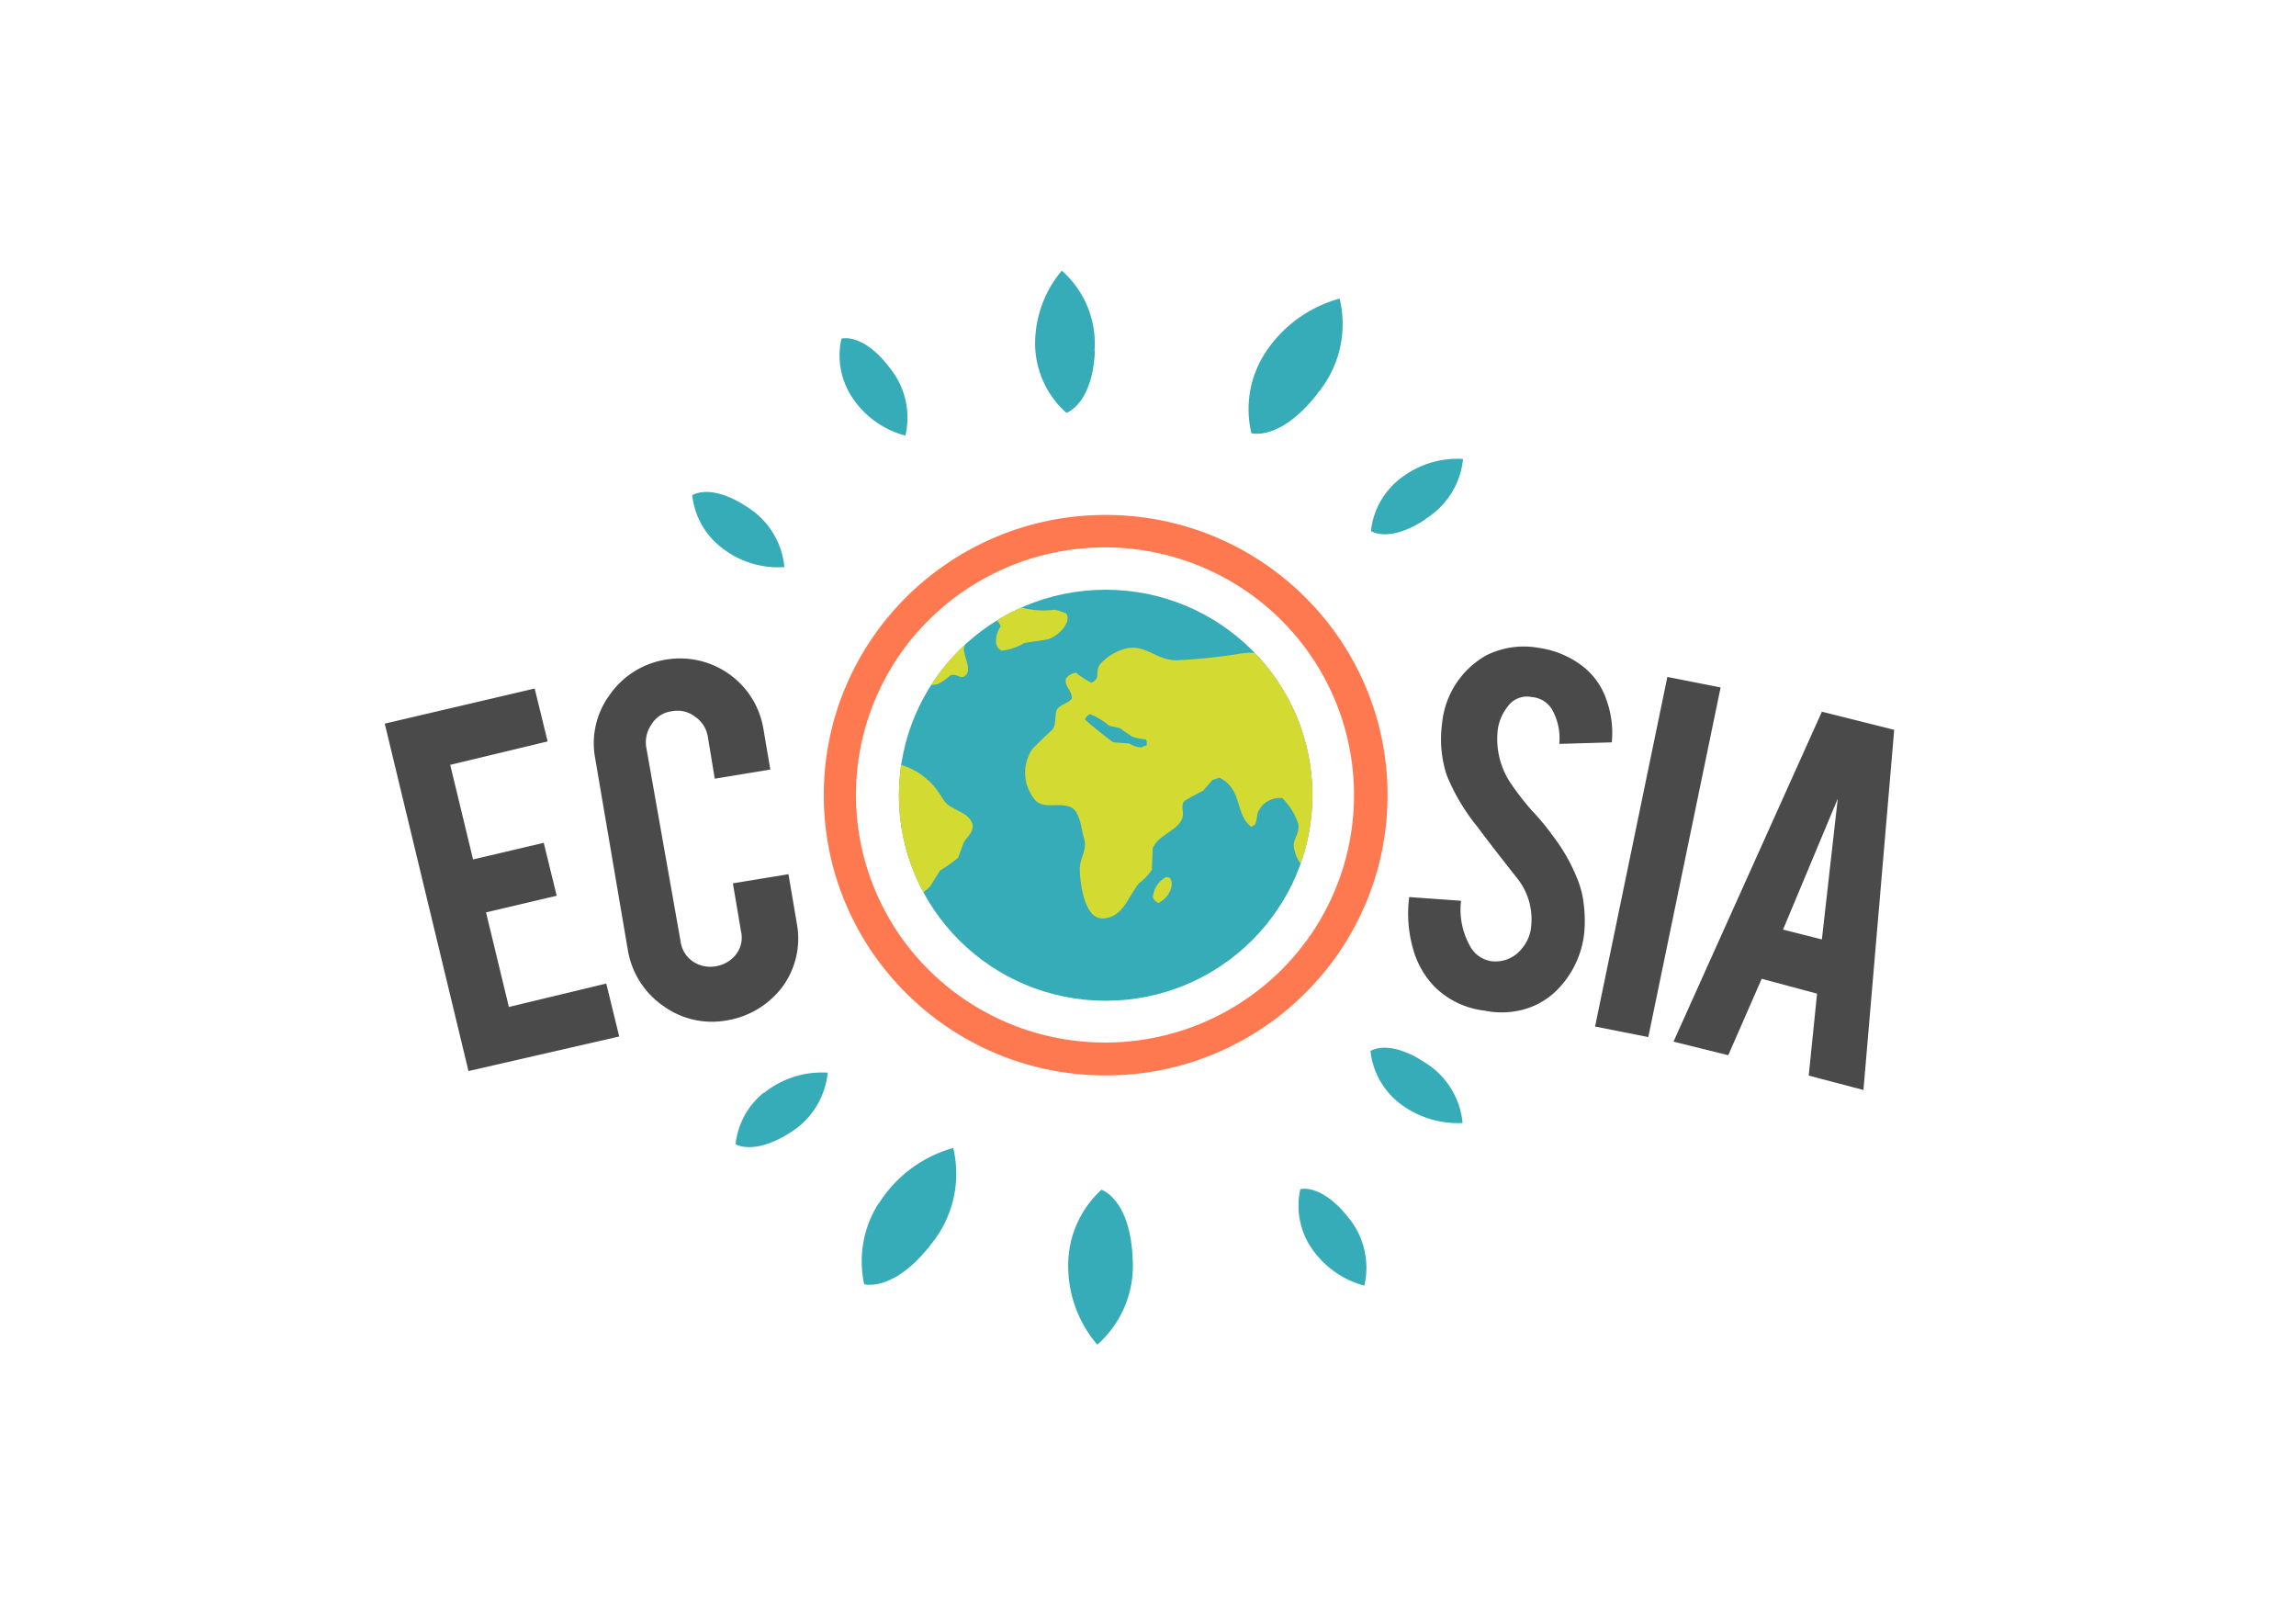 <svg xmlns="http://www.w3.org/2000/svg" xmlns:xlink="http://www.w3.org/1999/xlink" width="99" height="70" viewBox="0 0 99 70">
    <defs>
        <path id="a" d="M26.395 15.08a.72.72 0 0 1 .162.26c-.145.21-.214.463-.198.717a.471.471 0 0 0 .227.328 2.33 2.33 0 0 0 .983-.328c.33-.065.69-.095 1.013-.161.324-.066 1.068-.661.805-1.115-.162-.066-.458-.168-.506-.162-.48.064-.966.03-1.433-.095a8.835 8.835 0 0 0-1.053.555z"></path>
    </defs>
    <g fill="none" fill-rule="evenodd" transform="translate(16.59 11.667)">
        <path fill="#36ACB8" d="M44.864 34.148c-1.574-1.045-2.361-.505-2.361-.505a3.3 3.3 0 0 0 1.213 2.221c.782.617 1.761.931 2.758.884a3.43 3.43 0 0 0-1.61-2.6zm-23.567 6.058a4.646 4.646 0 0 0-.624 3.493s1.28.358 2.889-1.732a4.794 4.794 0 0 0 .95-4.144 5.547 5.547 0 0 0-3.21 2.398l-.005-.015zm-4.956-4.766a3.3 3.3 0 0 0-1.214 2.221s.787.505 2.362-.504a3.43 3.43 0 0 0 1.61-2.58 3.972 3.972 0 0 0-2.753.879l-.005-.016zm14.574 4.175a4.396 4.396 0 0 0-1.442 3.069 5.23 5.23 0 0 0 1.249 3.62 4.53 4.53 0 0 0 1.523-3.751c-.111-2.53-1.33-2.923-1.33-2.923v-.015zm8.566-.03a3.27 3.27 0 0 0 .427 2.478 4.015 4.015 0 0 0 2.33 1.696 3.397 3.397 0 0 0-.69-2.938c-1.178-1.484-2.067-1.221-2.067-1.221v-.015zm5.383-28.874a3.43 3.43 0 0 0 1.63-2.59 3.971 3.971 0 0 0-2.757.884 3.3 3.3 0 0 0-1.214 2.221s.767.54 2.341-.5v-.015zM17.23 12.766a3.43 3.43 0 0 0-1.61-2.58c-1.574-1.044-2.361-.504-2.361-.504a3.3 3.3 0 0 0 1.213 2.22c.773.632 1.76.947 2.758.879v-.015zm5.22-5.654a3.397 3.397 0 0 0-.69-2.937c-1.148-1.515-2.068-1.242-2.068-1.242a3.27 3.27 0 0 0 .427 2.478 3.939 3.939 0 0 0 2.33 1.701zm17.773-1.827a4.658 4.658 0 0 0 .95-4.079 5.584 5.584 0 0 0-3.215 2.348 4.455 4.455 0 0 0-.589 3.457s1.26.354 2.87-1.736l-.016.01zm-9.618-1.827A4.202 4.202 0 0 0 29.193 0a4.888 4.888 0 0 0-1.147 3.326 4.029 4.029 0 0 0 1.345 2.807s1.133-.368 1.23-2.685l-.016.01z"></path>
        <path fill="#4B4A4B" d="M3.61 34.507L0 19.53l6.464-1.514.559 2.281-4.2 1.01.985 4.078 3.047-.717.559 2.282-3.047.717.985 4.078 4.2-1.01.558 2.282zM14.767 32.32a3.571 3.571 0 0 1-2.758-.62 3.657 3.657 0 0 1-1.523-2.383L9.074 21.03a3.517 3.517 0 0 1 .625-2.74 3.638 3.638 0 0 1 2.397-1.515 3.658 3.658 0 0 1 2.752.617 3.616 3.616 0 0 1 1.483 2.386l.294 1.732-2.396.393-.295-1.792a1.296 1.296 0 0 0-.559-.883A1.235 1.235 0 0 0 12.36 19a1.179 1.179 0 0 0-.853.555c-.209.293-.29.656-.229 1.01l1.478 8.354c.043.34.227.648.508.848.284.203.64.285.985.227.35-.05.668-.23.889-.505a1.17 1.17 0 0 0 .228-.98l-.355-2.094 2.396-.394.36 2.12a3.517 3.517 0 0 1-.624 2.741 3.761 3.761 0 0 1-2.376 1.439zM51.725 28.505a4.104 4.104 0 0 1-1.25 2.58c-.48.452-1.087.748-1.741.847a3.575 3.575 0 0 1-1.316-.03 3.645 3.645 0 0 1-2.132-1.01 3.775 3.775 0 0 1-.95-1.665 5.47 5.47 0 0 1-.162-2.221l2.234.161a3.21 3.21 0 0 0 .426 2.02c.193.317.52.532.889.585a1.441 1.441 0 0 0 1.315-.555 1.7 1.7 0 0 0 .396-.98 2.825 2.825 0 0 0-.589-2.019c-.396-.505-.985-1.242-1.741-2.251a8.751 8.751 0 0 1-1.316-2.221 5.02 5.02 0 0 1-.198-2.221 3.784 3.784 0 0 1 1.905-2.938 3.614 3.614 0 0 1 2.234-.328 4.003 4.003 0 0 1 2.031.883c.425.365.743.838.92 1.368.21.585.288 1.21.228 1.827l-2.265.066a2.512 2.512 0 0 0-.33-1.514 1.118 1.118 0 0 0-.853-.505 1.018 1.018 0 0 0-1.051.424c-.245.31-.393.683-.427 1.075a3.432 3.432 0 0 0 .59 2.251c.273.398.57.779.888 1.141.332.348.64.72.919 1.11a7.74 7.74 0 0 1 1.051 1.858c.102.253.178.515.228.783.083.488.105.985.067 1.479zM54.482 33.043l-2.295-.455 3.117-15.072 2.296.454zM59.372 30.529l-1.442 3.296-2.361-.585 6.398-14.225 3.118.782-1.326 15.527-2.36-.62.36-3.534-2.387-.641zm3.28-7.764l-2.36 5.644 1.675.424.685-6.068z"></path>
        <path fill="#FF7950" d="M18.93 22.615c0 6.672 5.442 12.082 12.155 12.082 6.712 0 12.154-5.41 12.154-12.082 0-6.673-5.442-12.082-12.154-12.082-6.713 0-12.155 5.409-12.155 12.082zm2.214 4.095a10.625 10.625 0 0 1 2.307-11.64 10.784 10.784 0 0 1 11.705-2.328c4.016 1.65 6.636 5.543 6.636 9.863a10.622 10.622 0 0 1-3.129 7.541 10.753 10.753 0 0 1-7.578 3.132h-.03c-4.334 0-8.244-2.59-9.911-6.568z"></path>
        <path fill="#36ACB8" d="M22.17 22.617c0 4.893 3.991 8.86 8.914 8.86s8.914-3.967 8.914-8.86c0-4.893-3.99-8.86-8.914-8.86-4.923 0-8.914 3.967-8.914 8.86z"></path>
        <path fill="#D3DA31" d="M23.555 17.873c.119-.022.235-.028.322-.06.18-.1.349-.22.502-.358.13-.057.234-.02.33.018.12.047.228.096.358-.048.233-.258-.096-.782-.096-1.11a.591.591 0 0 1 .054-.198 8.932 8.932 0 0 0-1.47 1.756zM22.26 21.367a8.704 8.704 0 0 0-.057.522 8.93 8.93 0 0 0-.032.745 8.78 8.78 0 0 0 1.059 4.172c.093-.09.19-.155.283-.252.132-.227.293-.454.425-.686.274-.166.537-.352.785-.556.066-.197.162-.423.228-.62.065-.197.456-.454.395-.817-.147-.515-.805-.581-1.165-.94-.162-.226-.329-.504-.506-.716a3.047 3.047 0 0 0-1.407-.913l-.008.061zM31.945 16.295c-.43.116-.818.354-1.114.686-.228.358.065.585-.36.782a2.819 2.819 0 0 1-.653-.424.602.602 0 0 0-.456.263c-.03.393.264.453.264.847-.162.227-.558.263-.654.505-.097.242 0 .62-.197.848-.294.262-.588.555-.85.817a1.831 1.831 0 0 0 .13 2.22c.223.223.508.215.81.207.234-.006.476-.012.71.086.395.162.456.914.556 1.273.198.584-.161.847-.161 1.402 0 .555.197 2.155.983 2.12.885-.03 1.078-.914 1.57-1.514.217-.162.405-.36.557-.586 0-.292.03-.62.03-.913.197-.505.82-.686 1.144-1.075.325-.389.03-.65.198-.944a.03.03 0 0 0 .03-.03c.263-.161.507-.293.82-.454a5.87 5.87 0 0 1 .396-.455l.294-.095c1.012.505.653 1.564 1.372 2.12.066-.031.096-.066.162-.096.055-.147.087-.3.097-.455.15-.455.6-.741 1.078-.687.315.31.551.691.688 1.111.067.394-.197.62-.197.943.03.28.136.543.298.772v-.002a8.787 8.787 0 0 0 .51-2.952v-.004c0-.145-.004-.29-.011-.433l-.004-.068a8.806 8.806 0 0 0-2.474-5.634 3.813 3.813 0 0 0-.593.03c-.92.153-1.849.25-2.78.293-.772 0-1.217-.543-1.881-.543-.1 0-.202.011-.312.039zm.177 4.097c-.227-.03-.506-.03-.719-.065-.03 0-1.18-.914-1.21-.98a.39.39 0 0 1 .227-.226c.298.125.575.295.821.504l.456.096c.162.131.329.227.507.358.2.072.41.116.622.131 0 .03.03.066.03.096v.162c-.079.02-.154.049-.228.086a.906.906 0 0 1-.506-.162z"></path>
        <path fill="#D3DA31" d="M33.677 26.15a1.088 1.088 0 0 0-.556.884.503.503 0 0 0 .227.227c.36-.132.755-.717.506-1.075a.296.296 0 0 0-.143-.037l-.034.001z"></path>
        <use fill="#D3DA31" xlink:href="#a"></use>
    </g>
</svg>